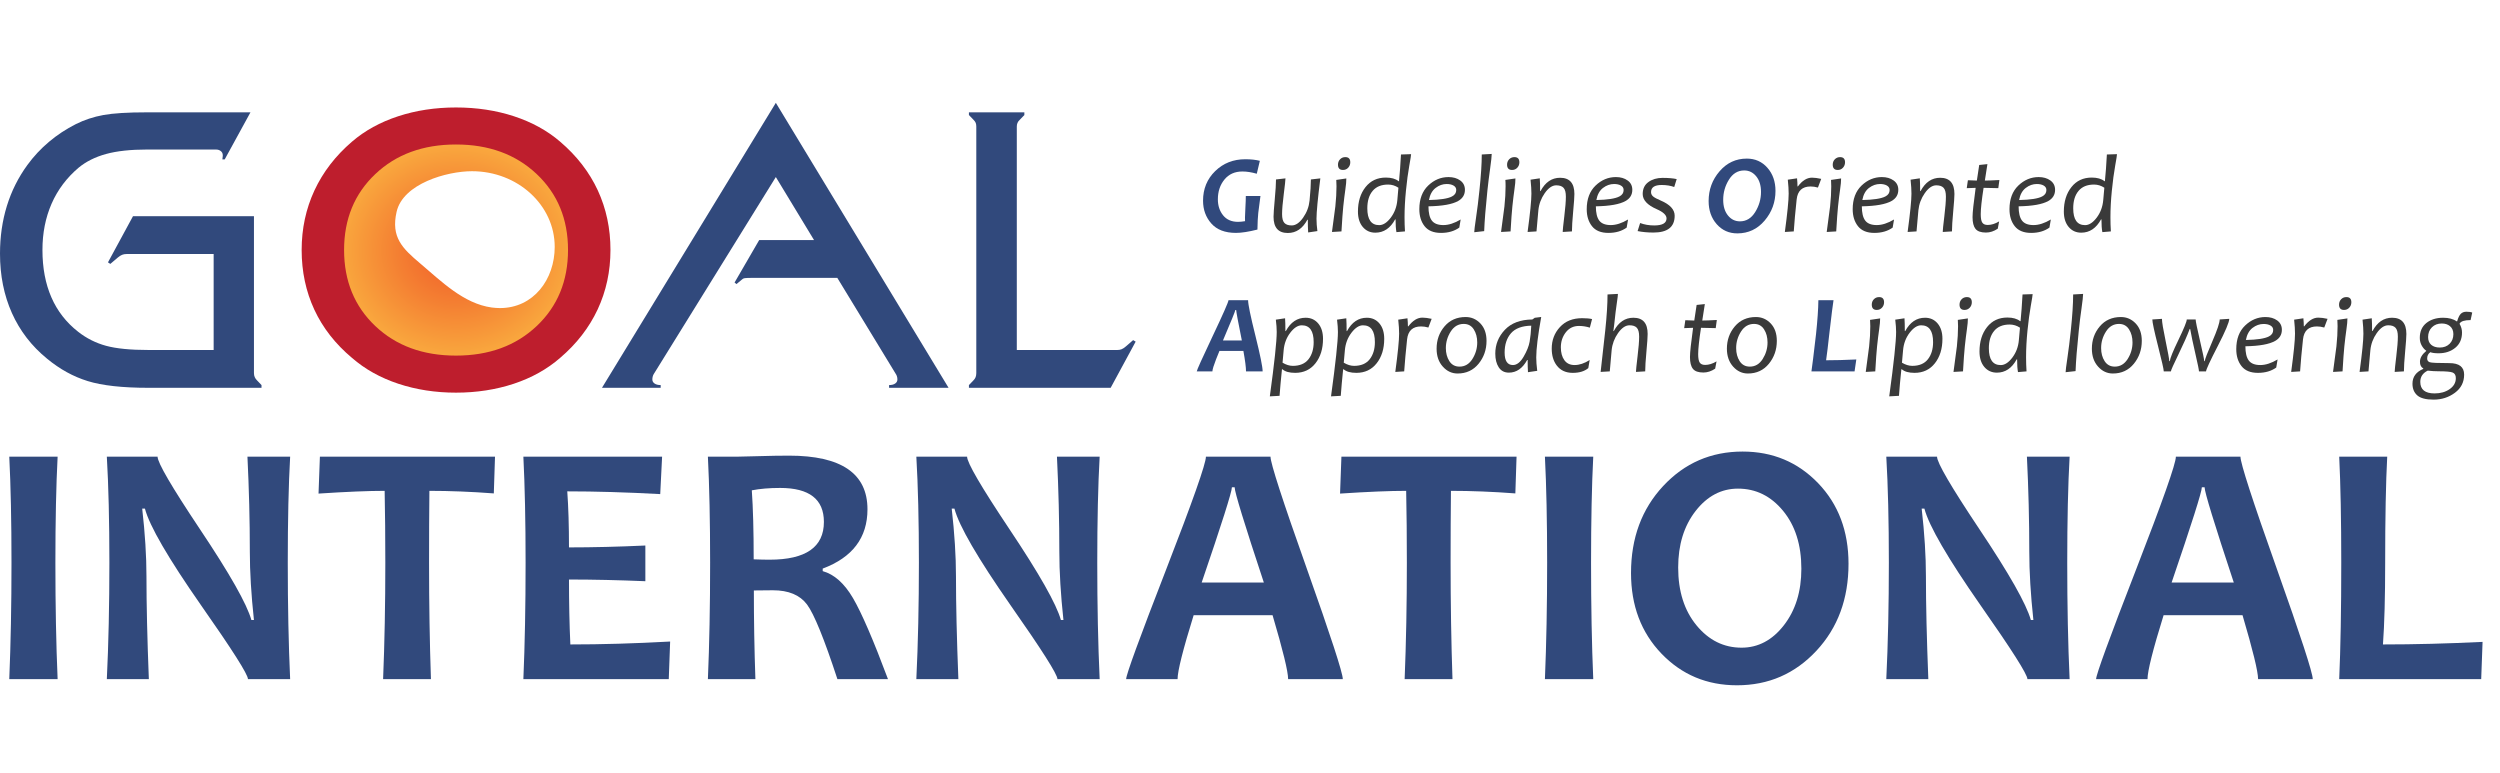<?xml version="1.0" encoding="utf-8"?>
<!-- Generator: Adobe Illustrator 16.0.0, SVG Export Plug-In . SVG Version: 6.00 Build 0)  -->
<!DOCTYPE svg PUBLIC "-//W3C//DTD SVG 1.1//EN" "http://www.w3.org/Graphics/SVG/1.1/DTD/svg11.dtd">
<svg version="1.1" id="Layer_1" xmlns="http://www.w3.org/2000/svg" xmlns:xlink="http://www.w3.org/1999/xlink" x="0px" y="0px"
	 width="333px" height="103px" viewBox="0 0 333 103" enable-background="new 0 0 333 103" xml:space="preserve">
<radialGradient id="SVGID_1_" cx="48.752" cy="22.282" r="14.785" gradientTransform="matrix(1.136 0 0 1.039 5.393 10.23)" gradientUnits="userSpaceOnUse">
	<stop  offset="0" style="stop-color:#F05A28"/>
	<stop  offset="0.46" style="stop-color:#F47F32"/>
	<stop  offset="1" style="stop-color:#FAAF40"/>
</radialGradient>
<path fill="url(#SVGID_1_)" d="M60.76,18.019c-9.274,0-16.791,6.878-16.791,15.359c0,8.484,7.517,15.357,16.791,15.357
	c9.273,0,16.79-6.874,16.79-15.357C77.55,24.897,70.033,18.019,60.76,18.019z M65.513,40.962c-3.758-0.506-6.759-3.521-9.545-5.875
	c-2.351-1.991-3.916-3.47-3.142-6.87c0.852-3.758,6.704-5.412,10.042-5.412c6.087,0,11.02,4.513,11.02,10.08
	c0,4.32-2.817,8.158-7.304,8.15C66.221,41.032,65.863,41.007,65.513,40.962z"/>
<path fill="#31497C" d="M19.576,19.917c-2.188,0-4.005,0.198-5.45,0.594c-1.447,0.398-2.669,1.008-3.667,1.834
	c-1.584,1.345-2.781,2.941-3.59,4.792c-0.808,1.851-1.215,3.902-1.215,6.158c0,2.392,0.398,4.496,1.191,6.314
	c0.79,1.814,1.977,3.341,3.563,4.582c1.117,0.877,2.362,1.502,3.73,1.873c1.369,0.371,3.25,0.554,5.641,0.554h8.679V33.836H16.863
	c-0.227,0-0.422,0.036-0.597,0.104c-0.172,0.07-0.358,0.188-0.566,0.359l-1.007,0.854l-0.311-0.208l3.332-6.145h16.113v20.89
	c0,0.206,0.033,0.388,0.104,0.542c0.07,0.155,0.163,0.294,0.285,0.414l0.617,0.646v0.364H19.778c-3.475,0-6.175-0.301-8.093-0.896
	c-1.921-0.592-3.724-1.585-5.411-2.979c-2.066-1.686-3.627-3.717-4.687-6.083C0.53,39.332,0,36.695,0,33.786
	c0-2.257,0.306-4.372,0.916-6.353c0.612-1.982,1.522-3.794,2.726-5.449c0.841-1.153,1.806-2.187,2.891-3.098
	c1.084-0.913,2.273-1.698,3.564-2.35c1.136-0.569,2.36-0.973,3.666-1.213s3.245-0.36,5.813-0.36h13.786l-3.433,6.273h-0.31
	l0.053-0.466v-0.102c0-0.224-0.089-0.404-0.26-0.542c-0.174-0.136-0.386-0.208-0.645-0.208H19.576z"/>
<path fill="#BE1E2D" d="M60.734,14.315c2.772,0,5.349,0.392,7.733,1.174c2.382,0.784,4.431,1.909,6.134,3.373
	c2.22,1.892,3.894,4.058,5.023,6.491c1.126,2.436,1.69,5.086,1.69,7.943c0,2.841-0.569,5.475-1.704,7.915
	c-1.139,2.435-2.808,4.59-5.01,6.467c-1.723,1.499-3.775,2.642-6.158,3.436c-2.386,0.788-4.956,1.188-7.709,1.188
	c-2.738,0-5.298-0.399-7.682-1.188c-2.386-0.794-4.439-1.937-6.158-3.436c-2.223-1.859-3.894-4.001-5.023-6.428
	c-1.127-2.429-1.69-5.079-1.69-7.954c0-2.84,0.568-5.484,1.702-7.927c1.138-2.445,2.806-4.616,5.012-6.507
	c1.704-1.464,3.745-2.589,6.133-3.373C55.41,14.707,57.979,14.315,60.734,14.315z M60.734,19.247c-4.391,0-7.971,1.314-10.743,3.939
	c-2.772,2.625-4.159,5.992-4.159,10.109c0,4.129,1.386,7.509,4.159,10.135c2.771,2.625,6.352,3.936,10.743,3.936
	c4.389,0,7.974-1.311,10.753-3.936c2.781-2.626,4.173-6.006,4.173-10.135c0-4.117-1.393-7.483-4.173-10.109
	C68.708,20.561,65.124,19.247,60.734,19.247z"/>
<path fill="#31497C" d="M88.004,51.657h-7.822l23.159-37.961l23.009,37.961h-7.926v-0.364c0.343,0,0.615-0.068,0.812-0.207
	c0.199-0.137,0.296-0.316,0.296-0.543c0-0.154-0.021-0.296-0.065-0.426c-0.041-0.127-0.088-0.228-0.141-0.297l-7.798-12.808H100.27
	c-0.534,0-0.887,0.013-1.061,0.037c-0.172,0.026-0.289,0.085-0.36,0.168l-0.75,0.622l-0.255-0.207l3.279-5.654h7.307l-5.089-8.395
	l-16.241,26.21c-0.07,0.103-0.121,0.221-0.154,0.35c-0.035,0.13-0.053,0.264-0.053,0.399c0,0.227,0.098,0.406,0.297,0.543
	c0.198,0.139,0.469,0.207,0.814,0.207V51.657z"/>
<path fill="#31497C" d="M130.042,49.691V16.844c0-0.185-0.027-0.346-0.077-0.476c-0.053-0.131-0.147-0.265-0.286-0.402l-0.619-0.644
	v-0.36h7.385v0.36l-0.619,0.644c-0.139,0.123-0.235,0.257-0.295,0.402c-0.062,0.146-0.092,0.306-0.092,0.476v29.774h13.402
	c0.188,0,0.363-0.028,0.529-0.089c0.163-0.06,0.359-0.183,0.582-0.373l0.981-0.853l0.337,0.204l-3.331,6.15h-18.878v-0.364
	l0.619-0.646c0.121-0.12,0.21-0.258,0.274-0.414C130.012,50.079,130.042,49.897,130.042,49.691z"/>
<g>
	<path fill="#31497C" d="M167.893,26.105c-0.054,0.345-0.153,1.096-0.292,2.257c-0.059,0.55-0.096,1.286-0.11,2.215
		c-1.17,0.295-2.124,0.444-2.861,0.444c-1.447,0-2.54-0.415-3.277-1.247c-0.739-0.83-1.107-1.846-1.107-3.043
		c0-1.573,0.539-2.887,1.616-3.94c1.079-1.051,2.412-1.58,4.007-1.58c0.742,0,1.391,0.068,1.943,0.21l-0.408,1.72
		c-0.699-0.201-1.338-0.299-1.915-0.299c-1.011,0-1.808,0.356-2.392,1.07c-0.585,0.714-0.877,1.591-0.877,2.636
		c0,0.841,0.231,1.551,0.695,2.13c0.463,0.58,1.127,0.872,1.992,0.872c0.262,0,0.573-0.03,0.933-0.089
		c-0.007-0.087-0.008-0.25-0.008-0.494c0-0.23,0.018-0.66,0.054-1.291c0.036-0.628,0.056-1.154,0.056-1.572H167.893z"/>
	<path fill="#3A3A3A" d="M175.868,23.76c-0.339,2.698-0.51,4.489-0.51,5.375c0,0.51,0.039,1.06,0.118,1.646l-1.23,0.181
		c-0.029-0.425-0.045-0.995-0.045-1.696h-0.058c-0.631,1.179-1.5,1.769-2.607,1.769c-1.268,0-1.901-0.72-1.901-2.163
		c0-0.382,0.056-1.162,0.164-2.337c0.109-1.176,0.164-2.05,0.164-2.63l1.26-0.145c0,0.207-0.074,0.904-0.225,2.085
		c-0.151,1.184-0.227,2.072-0.227,2.67c0,0.567,0.104,0.96,0.311,1.182c0.204,0.222,0.529,0.332,0.972,0.332
		c0.528,0,1.038-0.346,1.524-1.041c0.489-0.695,0.774-1.458,0.856-2.287c0.117-1.183,0.176-2.115,0.176-2.797L175.868,23.76z"/>
	<path fill="#3A3A3A" d="M179.331,23.769c0.007,0.348-0.036,0.829-0.126,1.445c-0.09,0.614-0.184,1.376-0.281,2.282
		c-0.072,0.688-0.152,1.799-0.24,3.329l-1.267,0.074c0.11-0.769,0.262-1.9,0.451-3.402c0.102-0.972,0.153-1.867,0.153-2.686
		c0-0.346-0.01-0.626-0.029-0.845L179.331,23.769z M179.857,21.619c0,0.281-0.094,0.521-0.277,0.722
		c-0.185,0.201-0.417,0.298-0.699,0.298c-0.442,0-0.662-0.236-0.662-0.707c0-0.28,0.092-0.521,0.275-0.713
		c0.183-0.193,0.417-0.292,0.699-0.292C179.637,20.927,179.857,21.157,179.857,21.619z"/>
	<path fill="#3A3A3A" d="M187.958,20.534c0,0.128-0.082,0.652-0.247,1.573c-0.165,0.922-0.312,2.014-0.437,3.274
		c-0.126,1.26-0.19,2.446-0.19,3.557c0,0.656,0.02,1.287,0.059,1.886l-1.137,0.095c-0.078-0.404-0.115-0.969-0.115-1.697h-0.059
		c-0.641,1.179-1.52,1.77-2.637,1.77c-0.69,0-1.246-0.256-1.675-0.762c-0.427-0.505-0.642-1.189-0.642-2.049
		c0-1.322,0.336-2.406,1.005-3.254c0.671-0.85,1.574-1.274,2.71-1.274c0.729,0,1.294,0.16,1.695,0.48h0.06
		c0.103-1.005,0.189-2.188,0.263-3.555L187.958,20.534z M186.269,25.005c-0.423-0.28-0.879-0.422-1.37-0.422
		c-0.906,0-1.597,0.283-2.067,0.849c-0.472,0.563-0.705,1.336-0.705,2.312c0,1.497,0.526,2.243,1.579,2.243
		c0.529,0,1.045-0.333,1.548-0.998c0.502-0.665,0.792-1.442,0.871-2.33L186.269,25.005z"/>
	<path fill="#3A3A3A" d="M195.128,25.283c0,0.655-0.304,1.154-0.909,1.493c-0.773,0.437-2.089,0.673-3.948,0.707
		c0,0.873,0.15,1.507,0.454,1.904c0.306,0.396,0.813,0.593,1.534,0.593c0.704,0,1.472-0.247,2.302-0.743l-0.182,1.079
		c-0.656,0.468-1.467,0.707-2.433,0.707c-0.991,0-1.721-0.299-2.189-0.892c-0.468-0.594-0.702-1.348-0.702-2.262
		c0-1.344,0.391-2.396,1.177-3.15c0.784-0.753,1.686-1.134,2.712-1.134c0.621,0,1.141,0.15,1.56,0.453
		C194.918,24.338,195.128,24.755,195.128,25.283z M193.971,25.312c0-0.26-0.12-0.455-0.357-0.594
		c-0.237-0.139-0.544-0.208-0.918-0.208c-0.529,0-1.021,0.175-1.474,0.524c-0.454,0.35-0.75,0.885-0.886,1.61
		c1.491-0.029,2.513-0.186,3.065-0.474C193.78,25.978,193.971,25.69,193.971,25.312z"/>
	<path fill="#3A3A3A" d="M198.697,20.504c0,0.288-0.07,0.936-0.212,1.948c-0.143,1.012-0.263,1.992-0.363,2.938
		c-0.237,2.27-0.38,4.067-0.429,5.396l-1.324,0.146c0-0.203,0.081-0.852,0.242-1.949c0.164-1.095,0.314-2.293,0.447-3.593
		c0.211-1.983,0.314-3.59,0.314-4.814L198.697,20.504z"/>
	<path fill="#3A3A3A" d="M201.854,23.769c0.007,0.348-0.037,0.829-0.128,1.445c-0.089,0.614-0.182,1.376-0.278,2.282
		c-0.073,0.688-0.154,1.799-0.24,3.329l-1.268,0.074c0.113-0.769,0.261-1.9,0.45-3.402c0.104-0.972,0.153-1.867,0.153-2.686
		c0-0.346-0.008-0.626-0.029-0.845L201.854,23.769z M202.38,21.619c0,0.281-0.091,0.521-0.277,0.722
		c-0.184,0.201-0.417,0.298-0.7,0.298c-0.439,0-0.662-0.236-0.662-0.707c0-0.28,0.095-0.521,0.277-0.713
		c0.187-0.193,0.418-0.292,0.698-0.292C202.159,20.927,202.38,21.157,202.38,21.619z"/>
	<path fill="#3A3A3A" d="M209.71,25.843c0,0.382-0.055,1.165-0.165,2.344c-0.108,1.18-0.162,2.059-0.162,2.637l-1.232,0.074
		c0-0.215,0.071-0.9,0.212-2.062c0.143-1.161,0.211-2.038,0.211-2.636c0-0.568-0.102-0.96-0.31-1.183
		c-0.205-0.223-0.53-0.332-0.973-0.332c-0.527,0-1.037,0.345-1.526,1.038c-0.486,0.692-0.771,1.456-0.854,2.291
		c-0.106,1.087-0.189,2.023-0.249,2.81l-1.187,0.074c0.341-2.518,0.509-4.213,0.509-5.099c0-0.509-0.038-1.133-0.115-1.865
		l1.23-0.182c0.03,0.426,0.044,0.995,0.044,1.697h0.058c0.633-1.18,1.499-1.77,2.607-1.77
		C209.076,23.68,209.71,24.402,209.71,25.843z"/>
	<path fill="#3A3A3A" d="M217.424,25.283c0,0.655-0.301,1.154-0.908,1.493c-0.773,0.437-2.087,0.673-3.947,0.707
		c0,0.873,0.153,1.507,0.455,1.904c0.304,0.396,0.815,0.593,1.532,0.593c0.706,0,1.471-0.247,2.303-0.743l-0.185,1.079
		c-0.652,0.468-1.463,0.707-2.431,0.707c-0.991,0-1.719-0.299-2.188-0.892c-0.468-0.594-0.703-1.348-0.703-2.262
		c0-1.344,0.395-2.396,1.176-3.15c0.784-0.753,1.688-1.134,2.714-1.134c0.621,0,1.142,0.15,1.557,0.453
		C217.219,24.338,217.424,24.755,217.424,25.283z M216.267,25.312c0-0.26-0.117-0.455-0.356-0.594
		c-0.236-0.139-0.541-0.208-0.917-0.208c-0.528,0-1.021,0.175-1.476,0.524c-0.453,0.35-0.748,0.885-0.884,1.61
		c1.49-0.029,2.513-0.186,3.065-0.474C216.077,25.978,216.267,25.69,216.267,25.312z"/>
	<path fill="#3A3A3A" d="M223.335,23.855l-0.329,1.055c-0.481-0.177-1.042-0.269-1.674-0.269c-0.94,0-1.413,0.316-1.413,0.947
		c0,0.229,0.091,0.417,0.269,0.574c0.181,0.156,0.523,0.339,1.029,0.554c1.232,0.527,1.849,1.201,1.849,2.017
		c0,1.496-0.94,2.242-2.826,2.242c-0.759,0-1.463-0.064-2.112-0.195l0.337-1.072c0.573,0.216,1.2,0.321,1.878,0.321
		c1.093,0,1.639-0.313,1.639-0.939c0-0.438-0.437-0.848-1.312-1.23c-1.24-0.543-1.863-1.216-1.863-2.018
		c0-0.695,0.254-1.227,0.765-1.596c0.509-0.367,1.133-0.553,1.871-0.553C222.238,23.694,222.87,23.75,223.335,23.855z"/>
	<path fill="#31497C" d="M236.494,25.428c0,1.5-0.48,2.818-1.445,3.955c-0.965,1.137-2.178,1.704-3.638,1.704
		c-1.107,0-2.021-0.408-2.742-1.223c-0.72-0.816-1.08-1.844-1.08-3.082c0-1.514,0.484-2.837,1.456-3.965
		c0.971-1.128,2.18-1.692,3.634-1.692c1.106,0,2.021,0.407,2.737,1.219C236.134,23.156,236.494,24.186,236.494,25.428z
		 M234.565,25.566c0-0.87-0.212-1.562-0.639-2.083c-0.425-0.52-0.956-0.779-1.599-0.779c-0.845,0-1.522,0.407-2.03,1.223
		c-0.511,0.817-0.767,1.712-0.767,2.688c0,0.869,0.212,1.565,0.634,2.086c0.424,0.521,0.956,0.782,1.597,0.782
		c0.84,0,1.519-0.412,2.032-1.237C234.306,27.42,234.565,26.527,234.565,25.566z"/>
	<path fill="#3A3A3A" d="M242.586,23.825l-0.437,1.158c-0.338-0.097-0.666-0.145-0.976-0.145c-1.111,0-1.729,0.573-1.857,1.719
		c-0.177,1.66-0.311,3.084-0.386,4.267l-1.187,0.074c0.338-2.518,0.508-4.213,0.508-5.099c0-0.509-0.039-1.133-0.115-1.865
		l1.23-0.182c0.04,0.398,0.06,0.754,0.06,1.072h0.058c0.582-0.772,1.205-1.159,1.871-1.159
		C241.706,23.665,242.117,23.721,242.586,23.825z"/>
	<path fill="#3A3A3A" d="M245.234,23.769c0.003,0.348-0.037,0.829-0.129,1.445c-0.09,0.614-0.182,1.376-0.28,2.282
		c-0.071,0.688-0.151,1.799-0.24,3.329l-1.267,0.074c0.112-0.769,0.262-1.9,0.451-3.402c0.102-0.972,0.153-1.867,0.153-2.686
		c0-0.346-0.011-0.626-0.029-0.845L245.234,23.769z M245.759,21.619c0,0.281-0.093,0.521-0.278,0.722
		c-0.185,0.201-0.416,0.298-0.698,0.298c-0.44,0-0.663-0.236-0.663-0.707c0-0.28,0.091-0.521,0.277-0.713
		c0.187-0.193,0.419-0.292,0.699-0.292C245.536,20.927,245.759,21.157,245.759,21.619z"/>
	<path fill="#3A3A3A" d="M252.854,25.283c0,0.655-0.302,1.154-0.91,1.493c-0.772,0.437-2.088,0.673-3.948,0.707
		c0,0.873,0.154,1.507,0.457,1.904c0.303,0.396,0.815,0.593,1.531,0.593c0.703,0,1.472-0.247,2.303-0.743l-0.183,1.079
		c-0.655,0.468-1.467,0.707-2.433,0.707c-0.991,0-1.717-0.299-2.188-0.892c-0.469-0.594-0.704-1.348-0.704-2.262
		c0-1.344,0.396-2.396,1.178-3.15c0.783-0.753,1.689-1.134,2.713-1.134c0.623,0,1.139,0.15,1.559,0.453
		C252.648,24.338,252.854,24.755,252.854,25.283z M251.697,25.312c0-0.26-0.121-0.455-0.356-0.594
		c-0.238-0.139-0.545-0.208-0.918-0.208c-0.528,0-1.021,0.175-1.476,0.524c-0.454,0.35-0.75,0.885-0.885,1.61
		c1.489-0.029,2.513-0.186,3.067-0.474C251.507,25.978,251.697,25.69,251.697,25.312z"/>
	<path fill="#3A3A3A" d="M260.331,25.843c0,0.382-0.056,1.165-0.165,2.344c-0.107,1.18-0.165,2.059-0.165,2.637l-1.229,0.074
		c0-0.215,0.068-0.9,0.211-2.062c0.143-1.161,0.212-2.038,0.212-2.636c0-0.568-0.103-0.96-0.311-1.183
		c-0.207-0.223-0.531-0.332-0.973-0.332c-0.527,0-1.038,0.345-1.525,1.038c-0.487,0.692-0.771,1.456-0.855,2.291
		c-0.106,1.087-0.188,2.023-0.249,2.81l-1.187,0.074c0.339-2.518,0.511-4.213,0.511-5.099c0-0.509-0.039-1.133-0.117-1.865
		l1.23-0.182c0.029,0.426,0.044,0.995,0.044,1.697h0.06c0.63-1.18,1.5-1.77,2.607-1.77C259.697,23.68,260.331,24.402,260.331,25.843
		z"/>
	<path fill="#3A3A3A" d="M266.284,29.492l-0.181,0.969c-0.512,0.345-1.036,0.516-1.575,0.516c-0.666,0-1.128-0.164-1.391-0.49
		c-0.262-0.329-0.394-0.853-0.394-1.569c0-0.601,0.14-1.901,0.414-3.897c-0.258,0-0.651,0.014-1.187,0.043l0.153-1.056
		c0.455,0.029,0.854,0.044,1.194,0.044c0.029-0.201,0.133-0.893,0.313-2.077l1.094-0.115c-0.088,0.494-0.202,1.227-0.343,2.192
		c0.452,0,1.096-0.026,1.937-0.073l-0.146,1.084c-0.802-0.029-1.455-0.043-1.96-0.043c-0.253,1.631-0.379,2.799-0.379,3.502
		c0,0.553,0.069,0.934,0.211,1.136c0.141,0.206,0.38,0.307,0.716,0.307C265.246,29.965,265.754,29.808,266.284,29.492z"/>
	<path fill="#3A3A3A" d="M273.737,25.283c0,0.655-0.304,1.154-0.909,1.493c-0.773,0.437-2.089,0.673-3.948,0.707
		c0,0.873,0.151,1.507,0.455,1.904c0.303,0.396,0.812,0.593,1.534,0.593c0.702,0,1.471-0.247,2.302-0.743l-0.185,1.079
		c-0.654,0.468-1.467,0.707-2.43,0.707c-0.992,0-1.723-0.299-2.189-0.892c-0.472-0.594-0.703-1.348-0.703-2.262
		c0-1.344,0.391-2.396,1.176-3.15c0.784-0.753,1.688-1.134,2.713-1.134c0.62,0,1.14,0.15,1.559,0.453
		C273.527,24.338,273.737,24.755,273.737,25.283z M272.58,25.312c0-0.26-0.121-0.455-0.357-0.594
		c-0.238-0.139-0.545-0.208-0.919-0.208c-0.528,0-1.02,0.175-1.475,0.524c-0.454,0.35-0.75,0.885-0.885,1.61
		c1.491-0.029,2.514-0.186,3.067-0.474C272.391,25.978,272.58,25.69,272.58,25.312z"/>
	<path fill="#3A3A3A" d="M281.984,20.534c0,0.128-0.083,0.652-0.247,1.573c-0.166,0.922-0.311,2.014-0.437,3.274
		c-0.128,1.26-0.189,2.446-0.189,3.557c0,0.656,0.018,1.287,0.058,1.886l-1.136,0.095c-0.078-0.404-0.118-0.969-0.118-1.697h-0.056
		c-0.642,1.179-1.521,1.77-2.639,1.77c-0.688,0-1.248-0.256-1.673-0.762c-0.43-0.505-0.643-1.189-0.643-2.049
		c0-1.322,0.335-2.406,1.006-3.254c0.671-0.85,1.573-1.274,2.71-1.274c0.728,0,1.291,0.16,1.696,0.48h0.058
		c0.103-1.005,0.19-2.188,0.263-3.555L281.984,20.534z M280.297,25.005c-0.424-0.28-0.88-0.422-1.371-0.422
		c-0.907,0-1.598,0.283-2.068,0.849c-0.471,0.563-0.705,1.336-0.705,2.312c0,1.497,0.524,2.243,1.58,2.243
		c0.527,0,1.045-0.333,1.548-0.998c0.502-0.665,0.79-1.442,0.87-2.33L280.297,25.005z"/>
	<path fill="#31497C" d="M168.183,49.468h-2.214c0-0.527-0.117-1.439-0.349-2.724h-3.19c-0.175,0.411-0.327,0.786-0.452,1.121
		c-0.311,0.797-0.472,1.329-0.489,1.603h-2.082c0.015-0.179,0.716-1.732,2.104-4.666c1.39-2.93,2.098-4.536,2.127-4.817h2.608
		c0,0.551,0.322,2.119,0.97,4.713C167.86,47.291,168.183,48.882,168.183,49.468z M165.414,45.354
		c-0.503-2.492-0.755-3.846-0.755-4.064h-0.111c-0.018,0.171-0.569,1.526-1.652,4.064H165.414z"/>
	<path fill="#3A3A3A" d="M176.226,45.135c0,1.314-0.335,2.399-1.004,3.252c-0.67,0.851-1.573,1.277-2.709,1.277
		c-0.772,0-1.338-0.16-1.696-0.481h-0.059c-0.141,1.351-0.248,2.53-0.321,3.54l-1.296,0.072c0.612-4.475,0.918-7.333,0.918-8.571
		c0-0.461-0.038-1.009-0.117-1.645l1.23-0.183c0.029,0.404,0.043,0.969,0.043,1.699h0.059c0.641-1.182,1.521-1.771,2.637-1.771
		c0.69,0,1.246,0.255,1.676,0.761C176.013,43.591,176.226,44.275,176.226,45.135z M174.98,45.572c0-1.496-0.527-2.242-1.579-2.242
		c-0.523,0-1.042,0.331-1.545,0.997c-0.504,0.666-0.796,1.441-0.874,2.331l-0.146,1.653c0.473,0.28,0.927,0.422,1.369,0.422
		c0.927,0,1.621-0.292,2.083-0.876C174.75,47.268,174.98,46.508,174.98,45.572z"/>
	<path fill="#3A3A3A" d="M184.378,45.135c0,1.314-0.333,2.399-1.004,3.252c-0.67,0.851-1.572,1.277-2.709,1.277
		c-0.772,0-1.338-0.16-1.696-0.481h-0.061c-0.14,1.351-0.246,2.53-0.318,3.54l-1.297,0.072c0.612-4.475,0.919-7.333,0.919-8.571
		c0-0.461-0.04-1.009-0.118-1.645l1.232-0.183c0.029,0.404,0.043,0.969,0.043,1.699h0.057c0.643-1.182,1.521-1.771,2.637-1.771
		c0.691,0,1.248,0.255,1.677,0.761C184.166,43.591,184.378,44.275,184.378,45.135z M183.135,45.572c0-1.496-0.526-2.242-1.582-2.242
		c-0.523,0-1.038,0.331-1.543,0.997c-0.504,0.666-0.796,1.441-0.873,2.331l-0.147,1.653c0.473,0.28,0.929,0.422,1.37,0.422
		c0.927,0,1.623-0.292,2.082-0.876C182.903,47.268,183.135,46.508,183.135,45.572z"/>
	<path fill="#3A3A3A" d="M190.697,42.469l-0.438,1.158c-0.341-0.099-0.664-0.146-0.976-0.146c-1.112,0-1.731,0.572-1.858,1.719
		c-0.18,1.661-0.306,3.084-0.386,4.268l-1.185,0.072c0.338-2.517,0.509-4.213,0.509-5.098c0-0.509-0.038-1.132-0.118-1.863
		l1.23-0.183c0.039,0.397,0.059,0.755,0.059,1.071h0.059c0.583-0.771,1.208-1.158,1.873-1.158
		C189.815,42.309,190.226,42.364,190.697,42.469z"/>
	<path fill="#3A3A3A" d="M198.005,45.403c0,1.169-0.354,2.19-1.06,3.052c-0.707,0.862-1.638,1.296-2.794,1.296
		c-0.763,0-1.418-0.306-1.97-0.92c-0.553-0.615-0.826-1.409-0.826-2.386c0-1.15,0.352-2.141,1.056-2.971
		c0.705-0.831,1.641-1.246,2.812-1.246c0.771,0,1.428,0.288,1.97,0.86C197.734,43.66,198.005,44.432,198.005,45.403z
		 M196.767,45.615c0-0.682-0.155-1.26-0.462-1.744c-0.308-0.485-0.754-0.725-1.336-0.725c-0.725,0-1.303,0.338-1.733,1.016
		c-0.432,0.677-0.649,1.412-0.649,2.203c0,0.68,0.158,1.259,0.471,1.744s0.762,0.725,1.35,0.725c0.714,0,1.286-0.339,1.715-1.016
		C196.552,47.141,196.767,46.405,196.767,45.615z"/>
	<path fill="#3A3A3A" d="M205.289,42.222c-0.44,2.464-0.661,4.26-0.661,5.381c0,0.509,0.042,1.106,0.13,1.792l-1.232,0.181
		c-0.029-0.433-0.043-0.972-0.043-1.623h-0.066c-0.614,1.12-1.428,1.682-2.438,1.682c-0.587,0-1.034-0.234-1.344-0.704
		c-0.309-0.471-0.462-1.077-0.462-1.832c0-1.213,0.427-2.269,1.274-3.168c0.849-0.899,2.071-1.358,3.662-1.376l0.321-0.227
		L205.289,42.222z M203.964,43.379c-1.233,0.025-2.132,0.362-2.7,1.01c-0.563,0.647-0.848,1.507-0.848,2.575
		c0,1.106,0.371,1.66,1.107,1.66c0.516,0,0.989-0.372,1.421-1.11c0.433-0.741,0.701-1.41,0.804-2.01
		C203.854,44.901,203.926,44.196,203.964,43.379z"/>
	<path fill="#3A3A3A" d="M212.064,42.498l-0.298,1.144c-0.465-0.149-0.948-0.227-1.448-0.227c-0.729,0-1.312,0.285-1.753,0.85
		c-0.438,0.564-0.659,1.23-0.659,1.998c0,0.703,0.155,1.274,0.464,1.708c0.31,0.433,0.764,0.652,1.364,0.652
		c0.638,0,1.308-0.222,2.012-0.669l-0.184,1.077c-0.499,0.422-1.189,0.633-2.068,0.633c-0.933,0-1.646-0.331-2.141-0.99
		c-0.44-0.578-0.662-1.325-0.662-2.243c0-1.118,0.363-2.072,1.088-2.862c0.727-0.792,1.714-1.187,2.962-1.187
		C211.289,42.383,211.73,42.421,212.064,42.498z"/>
	<path fill="#3A3A3A" d="M219.467,44.487c0,0.382-0.053,1.165-0.162,2.344c-0.109,1.179-0.164,2.058-0.164,2.636l-1.231,0.072
		c0-0.214,0.072-0.899,0.211-2.061c0.143-1.161,0.213-2.038,0.213-2.636c0-0.568-0.104-0.96-0.31-1.183
		c-0.208-0.223-0.53-0.331-0.974-0.331c-0.526,0-1.036,0.345-1.525,1.038c-0.487,0.691-0.772,1.456-0.855,2.29
		c-0.105,1.088-0.19,2.023-0.247,2.811l-1.218,0.072c0.06-0.448,0.264-2.284,0.613-5.505c0.205-1.94,0.305-3.546,0.305-4.814
		l1.385-0.073c0,0.175-0.044,0.546-0.132,1.115c-0.126,0.84-0.241,1.791-0.349,2.855c-0.025,0.244-0.065,0.567-0.124,0.977h0.059
		c0.631-1.182,1.499-1.771,2.604-1.771C218.836,42.323,219.467,43.043,219.467,44.487z"/>
	<path fill="#3A3A3A" d="M228.644,48.135l-0.183,0.969c-0.509,0.345-1.033,0.516-1.572,0.516c-0.665,0-1.128-0.163-1.391-0.491
		c-0.262-0.328-0.394-0.852-0.394-1.57c0-0.6,0.14-1.9,0.414-3.895c-0.255,0-0.651,0.013-1.187,0.043l0.153-1.056
		c0.457,0.028,0.854,0.044,1.193,0.044c0.03-0.201,0.137-0.893,0.313-2.077l1.093-0.116c-0.087,0.495-0.199,1.227-0.342,2.193
		c0.451,0,1.098-0.027,1.938-0.074l-0.146,1.085c-0.802-0.03-1.453-0.043-1.96-0.043c-0.251,1.631-0.378,2.799-0.378,3.502
		c0,0.554,0.071,0.933,0.211,1.136c0.142,0.205,0.378,0.306,0.715,0.306C227.608,48.608,228.115,48.452,228.644,48.135z"/>
	<path fill="#3A3A3A" d="M236.673,45.403c0,1.169-0.354,2.19-1.06,3.052s-1.638,1.296-2.794,1.296c-0.76,0-1.418-0.306-1.969-0.92
		c-0.549-0.615-0.828-1.409-0.828-2.386c0-1.15,0.354-2.141,1.057-2.971c0.705-0.831,1.643-1.246,2.812-1.246
		c0.771,0,1.431,0.288,1.972,0.86C236.404,43.66,236.673,44.432,236.673,45.403z M235.435,45.615c0-0.682-0.151-1.26-0.462-1.744
		c-0.308-0.485-0.754-0.725-1.337-0.725c-0.722,0-1.301,0.338-1.732,1.016c-0.433,0.677-0.648,1.412-0.648,2.203
		c0,0.68,0.156,1.259,0.469,1.744c0.313,0.484,0.766,0.725,1.353,0.725c0.713,0,1.284-0.339,1.714-1.016
		C235.22,47.141,235.435,46.405,235.435,45.615z"/>
	<path fill="#31497C" d="M247.261,47.88l-0.232,1.587h-5.745c0.092-0.583,0.295-2.235,0.611-4.959
		c0.193-1.825,0.299-3.332,0.313-4.523h2.017c-0.083,0.478-0.272,1.985-0.566,4.523c-0.158,1.459-0.297,2.622-0.423,3.48
		C244.385,47.989,245.729,47.954,247.261,47.88z"/>
	<path fill="#3A3A3A" d="M250.434,42.411c0.002,0.35-0.037,0.83-0.128,1.446c-0.091,0.615-0.183,1.377-0.281,2.283
		c-0.072,0.688-0.151,1.798-0.239,3.328l-1.268,0.072c0.113-0.769,0.262-1.9,0.45-3.4c0.104-0.973,0.154-1.869,0.154-2.688
		c0-0.345-0.01-0.626-0.03-0.843L250.434,42.411z M250.958,40.263c0,0.28-0.091,0.521-0.277,0.721
		c-0.185,0.2-0.418,0.299-0.699,0.299c-0.44,0-0.662-0.236-0.662-0.707c0-0.281,0.091-0.521,0.275-0.713
		c0.188-0.194,0.42-0.291,0.699-0.291C250.735,39.571,250.958,39.8,250.958,40.263z"/>
	<path fill="#3A3A3A" d="M258.732,45.135c0,1.314-0.335,2.399-1.005,3.252c-0.671,0.851-1.574,1.277-2.711,1.277
		c-0.771,0-1.335-0.16-1.695-0.481h-0.059c-0.142,1.351-0.249,2.53-0.32,3.54l-1.296,0.072c0.611-4.475,0.916-7.333,0.916-8.571
		c0-0.461-0.038-1.009-0.115-1.645l1.23-0.183c0.03,0.404,0.045,0.969,0.045,1.699h0.057c0.641-1.182,1.519-1.771,2.638-1.771
		c0.688,0,1.248,0.255,1.674,0.761C258.517,43.591,258.732,44.275,258.732,45.135z M257.486,45.572c0-1.496-0.526-2.242-1.581-2.242
		c-0.522,0-1.037,0.331-1.544,0.997c-0.506,0.666-0.795,1.441-0.873,2.331l-0.146,1.653c0.47,0.28,0.929,0.422,1.369,0.422
		c0.927,0,1.621-0.292,2.082-0.876C257.258,47.268,257.486,46.508,257.486,45.572z"/>
	<path fill="#3A3A3A" d="M262.122,42.411c0.003,0.35-0.036,0.83-0.128,1.446c-0.092,0.615-0.183,1.377-0.28,2.283
		c-0.073,0.688-0.153,1.798-0.241,3.328l-1.267,0.072c0.114-0.769,0.264-1.9,0.451-3.4c0.104-0.973,0.155-1.869,0.155-2.688
		c0-0.345-0.014-0.626-0.03-0.843L262.122,42.411z M262.646,40.263c0,0.28-0.09,0.521-0.275,0.721
		c-0.187,0.2-0.42,0.299-0.699,0.299c-0.441,0-0.663-0.236-0.663-0.707c0-0.281,0.092-0.521,0.276-0.713
		c0.185-0.194,0.419-0.291,0.699-0.291C262.424,39.571,262.646,39.8,262.646,40.263z"/>
	<path fill="#3A3A3A" d="M270.749,39.178c0,0.127-0.085,0.651-0.249,1.572c-0.162,0.921-0.311,2.013-0.438,3.274
		c-0.126,1.259-0.188,2.446-0.188,3.558c0,0.656,0.02,1.285,0.06,1.886l-1.137,0.095c-0.078-0.406-0.117-0.969-0.117-1.697h-0.059
		c-0.64,1.18-1.519,1.771-2.636,1.771c-0.688,0-1.249-0.257-1.676-0.763c-0.425-0.506-0.64-1.189-0.64-2.05
		c0-1.321,0.334-2.406,1.004-3.254c0.669-0.849,1.574-1.275,2.71-1.275c0.728,0,1.292,0.161,1.695,0.482h0.061
		c0.102-1.006,0.188-2.189,0.262-3.555L270.749,39.178z M269.059,43.648c-0.422-0.279-0.878-0.421-1.369-0.421
		c-0.907,0-1.599,0.283-2.067,0.848c-0.471,0.563-0.707,1.336-0.707,2.312c0,1.496,0.527,2.242,1.58,2.242
		c0.528,0,1.046-0.331,1.548-0.997c0.503-0.667,0.794-1.442,0.869-2.331L269.059,43.648z"/>
	<path fill="#3A3A3A" d="M277.47,39.148c0,0.289-0.073,0.936-0.215,1.949c-0.145,1.011-0.266,1.992-0.36,2.938
		c-0.238,2.268-0.381,4.066-0.43,5.396l-1.325,0.146c0-0.203,0.079-0.852,0.244-1.948c0.162-1.097,0.311-2.295,0.447-3.594
		c0.207-1.983,0.312-3.59,0.312-4.814L277.47,39.148z"/>
	<path fill="#3A3A3A" d="M285.287,45.403c0,1.169-0.354,2.19-1.06,3.052s-1.639,1.296-2.793,1.296c-0.763,0-1.42-0.306-1.97-0.92
		c-0.552-0.615-0.827-1.409-0.827-2.386c0-1.15,0.352-2.141,1.056-2.971c0.703-0.831,1.642-1.246,2.812-1.246
		c0.771,0,1.426,0.288,1.97,0.86C285.018,43.66,285.287,44.432,285.287,45.403z M284.05,45.615c0-0.682-0.155-1.26-0.464-1.744
		c-0.309-0.485-0.754-0.725-1.336-0.725c-0.725,0-1.302,0.338-1.732,1.016c-0.434,0.677-0.648,1.412-0.648,2.203
		c0,0.68,0.156,1.259,0.469,1.744c0.316,0.484,0.765,0.725,1.353,0.725c0.714,0,1.285-0.339,1.714-1.016
		C283.835,47.141,284.05,46.405,284.05,45.615z"/>
	<path fill="#3A3A3A" d="M296.937,42.469c0,0.438-0.51,1.642-1.526,3.616c-1.018,1.974-1.54,3.102-1.569,3.383h-0.939
		c0-0.19-0.16-0.968-0.477-2.341c-0.318-1.373-0.549-2.476-0.696-3.317h-0.059c-0.324,0.873-0.819,1.991-1.484,3.357
		c-0.666,1.365-1.009,2.13-1.026,2.302h-0.948c0-0.251-0.254-1.377-0.762-3.371c-0.507-1.997-0.76-3.179-0.76-3.547l1.281-0.081
		c0,0.411,0.163,1.395,0.489,2.95c0.323,1.554,0.486,2.446,0.486,2.68h0.074c0.036-0.379,0.424-1.329,1.157-2.847
		c0.732-1.52,1.1-2.422,1.1-2.703h1.182c0,0.222,0.188,1.154,0.569,2.789c0.382,1.635,0.572,2.557,0.572,2.761h0.072
		c0.025-0.252,0.36-1.129,1.013-2.633c0.651-1.503,0.976-2.476,0.976-2.917L296.937,42.469z"/>
	<path fill="#3A3A3A" d="M303.946,43.926c0,0.655-0.305,1.155-0.912,1.493c-0.772,0.437-2.086,0.673-3.946,0.706
		c0,0.875,0.151,1.508,0.455,1.904c0.302,0.398,0.813,0.595,1.534,0.595c0.7,0,1.471-0.249,2.299-0.743l-0.181,1.077
		c-0.654,0.469-1.468,0.707-2.432,0.707c-0.991,0-1.721-0.298-2.188-0.893c-0.471-0.593-0.703-1.347-0.703-2.261
		c0-1.344,0.391-2.395,1.176-3.149c0.784-0.753,1.688-1.133,2.712-1.133c0.622,0,1.142,0.149,1.561,0.451
		C303.735,42.982,303.946,43.398,303.946,43.926z M302.788,43.955c0-0.259-0.12-0.455-0.358-0.594
		c-0.237-0.139-0.543-0.208-0.917-0.208c-0.53,0-1.022,0.176-1.475,0.524c-0.454,0.351-0.75,0.885-0.886,1.609
		c1.49-0.03,2.514-0.185,3.066-0.473C302.6,44.621,302.788,44.333,302.788,43.955z"/>
	<path fill="#3A3A3A" d="M310.03,42.469l-0.438,1.158c-0.34-0.099-0.666-0.146-0.976-0.146c-1.113,0-1.731,0.572-1.856,1.719
		c-0.181,1.661-0.31,3.084-0.387,4.268l-1.188,0.072c0.34-2.517,0.511-4.213,0.511-5.098c0-0.509-0.041-1.132-0.117-1.863
		l1.232-0.183c0.037,0.397,0.058,0.755,0.058,1.071h0.058c0.582-0.771,1.205-1.158,1.87-1.158
		C309.148,42.309,309.559,42.364,310.03,42.469z"/>
	<path fill="#3A3A3A" d="M312.676,42.411c0.005,0.35-0.039,0.83-0.129,1.446c-0.09,0.615-0.184,1.377-0.28,2.283
		c-0.07,0.688-0.152,1.798-0.24,3.328l-1.267,0.072c0.111-0.769,0.261-1.9,0.451-3.4c0.103-0.973,0.154-1.869,0.154-2.688
		c0-0.345-0.009-0.626-0.029-0.843L312.676,42.411z M313.2,40.263c0,0.28-0.093,0.521-0.278,0.721
		c-0.184,0.2-0.416,0.299-0.699,0.299c-0.441,0-0.662-0.236-0.662-0.707c0-0.281,0.093-0.521,0.277-0.713
		c0.184-0.194,0.416-0.291,0.698-0.291C312.979,39.571,313.2,39.8,313.2,40.263z"/>
	<path fill="#3A3A3A" d="M320.529,44.487c0,0.382-0.054,1.165-0.164,2.344c-0.108,1.179-0.164,2.058-0.164,2.636l-1.23,0.072
		c0-0.214,0.071-0.899,0.212-2.061c0.141-1.161,0.211-2.038,0.211-2.636c0-0.568-0.104-0.96-0.311-1.183
		c-0.205-0.223-0.53-0.331-0.97-0.331c-0.531,0-1.039,0.345-1.528,1.038c-0.488,0.691-0.772,1.456-0.854,2.29
		c-0.107,1.088-0.189,2.023-0.249,2.811l-1.187,0.072c0.341-2.517,0.51-4.213,0.51-5.098c0-0.509-0.039-1.132-0.116-1.863
		l1.229-0.183c0.03,0.427,0.045,0.995,0.045,1.699h0.059c0.631-1.182,1.499-1.771,2.605-1.771
		C319.896,42.323,320.529,43.043,320.529,44.487z"/>
	<path fill="#3A3A3A" d="M329.301,41.632l-0.219,1.004c-0.795,0-1.281,0.15-1.455,0.453l-0.009,0.058
		c0.214,0.359,0.321,0.742,0.321,1.15c0,0.859-0.296,1.533-0.892,2.024c-0.596,0.492-1.338,0.736-2.226,0.736
		c-0.487,0-0.853-0.046-1.1-0.146c-0.282,0.2-0.423,0.477-0.423,0.837c0,0.251,0.114,0.42,0.34,0.499
		c0.226,0.081,1.096,0.12,2.61,0.12c1.317,0,1.974,0.51,1.974,1.53c0,1.005-0.41,1.813-1.23,2.422
		c-0.82,0.607-1.765,0.912-2.833,0.912c-1.019,0-1.746-0.188-2.173-0.563c-0.431-0.375-0.645-0.896-0.645-1.562
		c0-0.907,0.477-1.562,1.433-1.968l0.009-0.064c-0.296-0.16-0.444-0.455-0.444-0.881c0-0.506,0.274-0.983,0.822-1.435l0.007-0.058
		c-0.188-0.102-0.378-0.311-0.568-0.625c-0.189-0.318-0.283-0.672-0.283-1.064c0-0.861,0.293-1.522,0.878-1.99
		c0.585-0.465,1.329-0.698,2.231-0.698c0.752,0,1.353,0.161,1.799,0.479h0.065c0.137-0.476,0.298-0.807,0.481-0.996
		c0.184-0.188,0.434-0.284,0.751-0.284C328.863,41.523,329.12,41.559,329.301,41.632z M327.117,50.371c0-0.39-0.141-0.636-0.42-0.75
		c-0.278-0.113-0.911-0.167-1.896-0.167c-0.459,0-0.938-0.029-1.427-0.087c-0.662,0.324-0.991,0.827-0.991,1.5
		c0,1.023,0.634,1.536,1.901,1.536c0.792,0,1.46-0.189,2.01-0.571C326.843,51.448,327.117,50.964,327.117,50.371z M326.789,44.509
		c0-0.463-0.153-0.819-0.458-1.071c-0.278-0.232-0.64-0.349-1.086-0.349c-0.534,0-0.972,0.167-1.312,0.506
		c-0.339,0.338-0.509,0.772-0.509,1.307c0,0.449,0.14,0.79,0.418,1.03c0.28,0.24,0.659,0.36,1.141,0.36
		c0.529,0,0.963-0.163,1.3-0.494C326.619,45.466,326.789,45.036,326.789,44.509z"/>
</g>
<g>
	<path fill="#31497C" d="M7.675,90.458h-6.44C1.431,85.757,1.53,80.59,1.53,74.96c0-5.535-0.099-10.246-0.295-14.132h6.44
		c-0.197,3.823-0.297,8.533-0.297,14.132C7.378,80.682,7.478,85.848,7.675,90.458z"/>
	<path fill="#31497C" d="M38.647,90.458h-5.62c0-0.62-2.087-3.903-6.259-9.854c-4.369-6.266-6.858-10.551-7.465-12.857h-0.362
		c0.378,3.323,0.567,6.326,0.567,9.013c0,3.746,0.106,8.314,0.318,13.698H14.23c0.227-4.701,0.34-9.868,0.34-15.498
		c0-5.535-0.113-10.246-0.34-14.132h6.759c0,0.805,1.873,4.013,5.62,9.627c3.991,5.963,6.282,10.008,6.874,12.128h0.342
		c-0.366-3.381-0.547-6.415-0.547-9.102c0-4.111-0.107-8.328-0.318-12.653h5.688c-0.212,3.763-0.317,8.474-0.317,14.132
		C38.331,80.665,38.435,85.832,38.647,90.458z"/>
	<path fill="#31497C" d="M65.935,60.828l-0.159,4.894c-3.035-0.229-5.895-0.342-8.58-0.342c-0.031,2.867-0.045,6.062-0.045,9.58
		c0,5.462,0.082,10.63,0.25,15.498h-6.372c0.198-4.825,0.296-9.989,0.296-15.498c0-3.459-0.031-6.653-0.09-9.58
		c-2.139,0-5.075,0.12-8.807,0.365l0.182-4.917H65.935z"/>
	<path fill="#31497C" d="M89.263,85.452l-0.183,5.006H69.713c0.196-4.581,0.296-9.746,0.296-15.498c0-5.521-0.1-10.231-0.296-14.132
		h18.479l-0.25,4.986c-4.553-0.245-8.681-0.366-12.382-0.366c0.152,2.11,0.229,4.596,0.229,7.466c3.169,0,6.562-0.084,10.172-0.251
		v4.754c-3.55-0.148-6.942-0.226-10.172-0.226c0,3.08,0.059,5.962,0.181,8.649C80.129,85.841,84.559,85.711,89.263,85.452z"/>
	<path fill="#31497C" d="M118.278,90.458h-6.736c-1.76-5.37-3.11-8.687-4.051-9.944c-0.941-1.259-2.457-1.89-4.551-1.89
		c-0.88,0-1.722,0.011-2.526,0.025c0,3.899,0.068,7.836,0.205,11.809h-6.327c0.197-4.581,0.297-9.746,0.297-15.498
		c0-5.521-0.1-10.231-0.297-14.132h3.937c0.456,0,1.408-0.021,2.855-0.068c1.449-0.044,2.79-0.068,4.018-0.068
		c6.964,0,10.446,2.384,10.446,7.146c0,3.777-1.988,6.41-5.963,7.898v0.34c1.532,0.424,2.876,1.62,4.029,3.584
		C114.766,81.626,116.322,85.226,118.278,90.458z M109.744,69.521c0-3.018-1.942-4.527-5.825-4.527
		c-1.427,0-2.686,0.106-3.778,0.317c0.166,2.352,0.249,5.418,0.249,9.193c0.835,0.034,1.54,0.047,2.117,0.047
		C107.332,74.552,109.744,72.875,109.744,69.521z"/>
	<path fill="#31497C" d="M146.475,90.458h-5.622c0-0.62-2.085-3.903-6.257-9.854c-4.369-6.266-6.858-10.551-7.465-12.857h-0.363
		c0.377,3.323,0.567,6.326,0.567,9.013c0,3.746,0.106,8.314,0.32,13.698h-5.599c0.227-4.701,0.342-9.868,0.342-15.498
		c0-5.535-0.115-10.246-0.342-14.132h6.759c0,0.805,1.873,4.013,5.621,9.627c3.99,5.963,6.282,10.008,6.874,12.128h0.34
		c-0.363-3.381-0.547-6.415-0.547-9.102c0-4.111-0.106-8.328-0.317-12.653h5.688c-0.212,3.763-0.319,8.474-0.319,14.132
		C146.156,80.665,146.262,85.832,146.475,90.458z"/>
	<path fill="#31497C" d="M178.861,90.458h-7.283c0-1-0.691-3.837-2.072-8.51h-10.514c-1.425,4.597-2.14,7.434-2.14,8.51h-6.85
		c0-0.592,1.771-5.443,5.314-14.564c3.542-9.118,5.313-14.141,5.313-15.065h8.602c0,0.866,1.604,5.814,4.813,14.848
		C177.254,84.714,178.861,89.641,178.861,90.458z M168.345,77.598c-2.592-7.826-3.891-12.059-3.891-12.694h-0.364
		c0,0.59-1.34,4.825-4.029,12.694H168.345z"/>
	<path fill="#31497C" d="M202.005,60.828l-0.16,4.894c-3.034-0.229-5.895-0.342-8.579-0.342c-0.03,2.867-0.046,6.062-0.046,9.58
		c0,5.462,0.083,10.63,0.25,15.498h-6.371c0.195-4.825,0.295-9.989,0.295-15.498c0-3.459-0.029-6.653-0.092-9.58
		c-2.139,0-5.072,0.12-8.806,0.365l0.181-4.917H202.005z"/>
	<path fill="#31497C" d="M212.221,90.458h-6.438c0.196-4.701,0.296-9.868,0.296-15.498c0-5.535-0.1-10.246-0.296-14.132h6.438
		c-0.196,3.823-0.292,8.533-0.292,14.132C211.929,80.682,212.024,85.848,212.221,90.458z"/>
	<path fill="#31497C" d="M246.223,75.098c0,4.658-1.425,8.52-4.277,11.584c-2.854,3.066-6.382,4.598-10.583,4.598
		c-4.005,0-7.358-1.407-10.061-4.223c-2.7-2.814-4.05-6.392-4.05-10.731c0-4.656,1.425-8.517,4.279-11.583
		c2.853-3.063,6.379-4.596,10.582-4.596c4.006,0,7.358,1.404,10.06,4.21C244.872,67.165,246.223,70.743,246.223,75.098z
		 M239.941,75.758c0-3.171-0.811-5.743-2.435-7.716c-1.624-1.971-3.626-2.957-6.007-2.957c-2.218,0-4.097,0.993-5.645,2.979
		c-1.548,1.989-2.321,4.5-2.321,7.532c0,3.157,0.814,5.726,2.445,7.706c1.63,1.979,3.629,2.969,5.995,2.969
		c2.217,0,4.098-0.998,5.646-2.993C239.166,81.284,239.941,78.777,239.941,75.758z"/>
	<path fill="#31497C" d="M275.673,90.458h-5.62c0-0.62-2.087-3.903-6.258-9.854c-4.369-6.266-6.858-10.551-7.465-12.857h-0.363
		c0.379,3.323,0.566,6.326,0.566,9.013c0,3.746,0.106,8.314,0.32,13.698h-5.599c0.228-4.701,0.342-9.868,0.342-15.498
		c0-5.535-0.114-10.246-0.342-14.132h6.758c0,0.805,1.875,4.013,5.622,9.627c3.99,5.963,6.281,10.008,6.873,12.128h0.34
		c-0.364-3.381-0.546-6.415-0.546-9.102c0-4.111-0.104-8.328-0.316-12.653h5.688c-0.212,3.763-0.317,8.474-0.317,14.132
		C275.355,80.665,275.461,85.832,275.673,90.458z"/>
	<path fill="#31497C" d="M308.059,90.458h-7.282c0-1-0.692-3.837-2.072-8.51H288.19c-1.426,4.597-2.141,7.434-2.141,8.51h-6.849
		c0-0.592,1.77-5.443,5.313-14.564c3.542-9.118,5.314-14.141,5.314-15.065h8.602c0,0.866,1.604,5.814,4.813,14.848
		C306.452,84.714,308.059,89.641,308.059,90.458z M297.542,77.598c-2.592-7.826-3.891-12.059-3.891-12.694h-0.364
		c0,0.59-1.342,4.825-4.029,12.694H297.542z"/>
	<path fill="#31497C" d="M330.678,85.499l-0.182,4.959h-18.913c0.182-4.11,0.273-9.274,0.273-15.498
		c0-5.701-0.092-10.413-0.273-14.132h6.394c-0.182,3.445-0.272,8.156-0.272,14.132c0,4.568-0.099,8.193-0.295,10.881
		C321.597,85.841,326.019,85.726,330.678,85.499z"/>
</g>
</svg>
